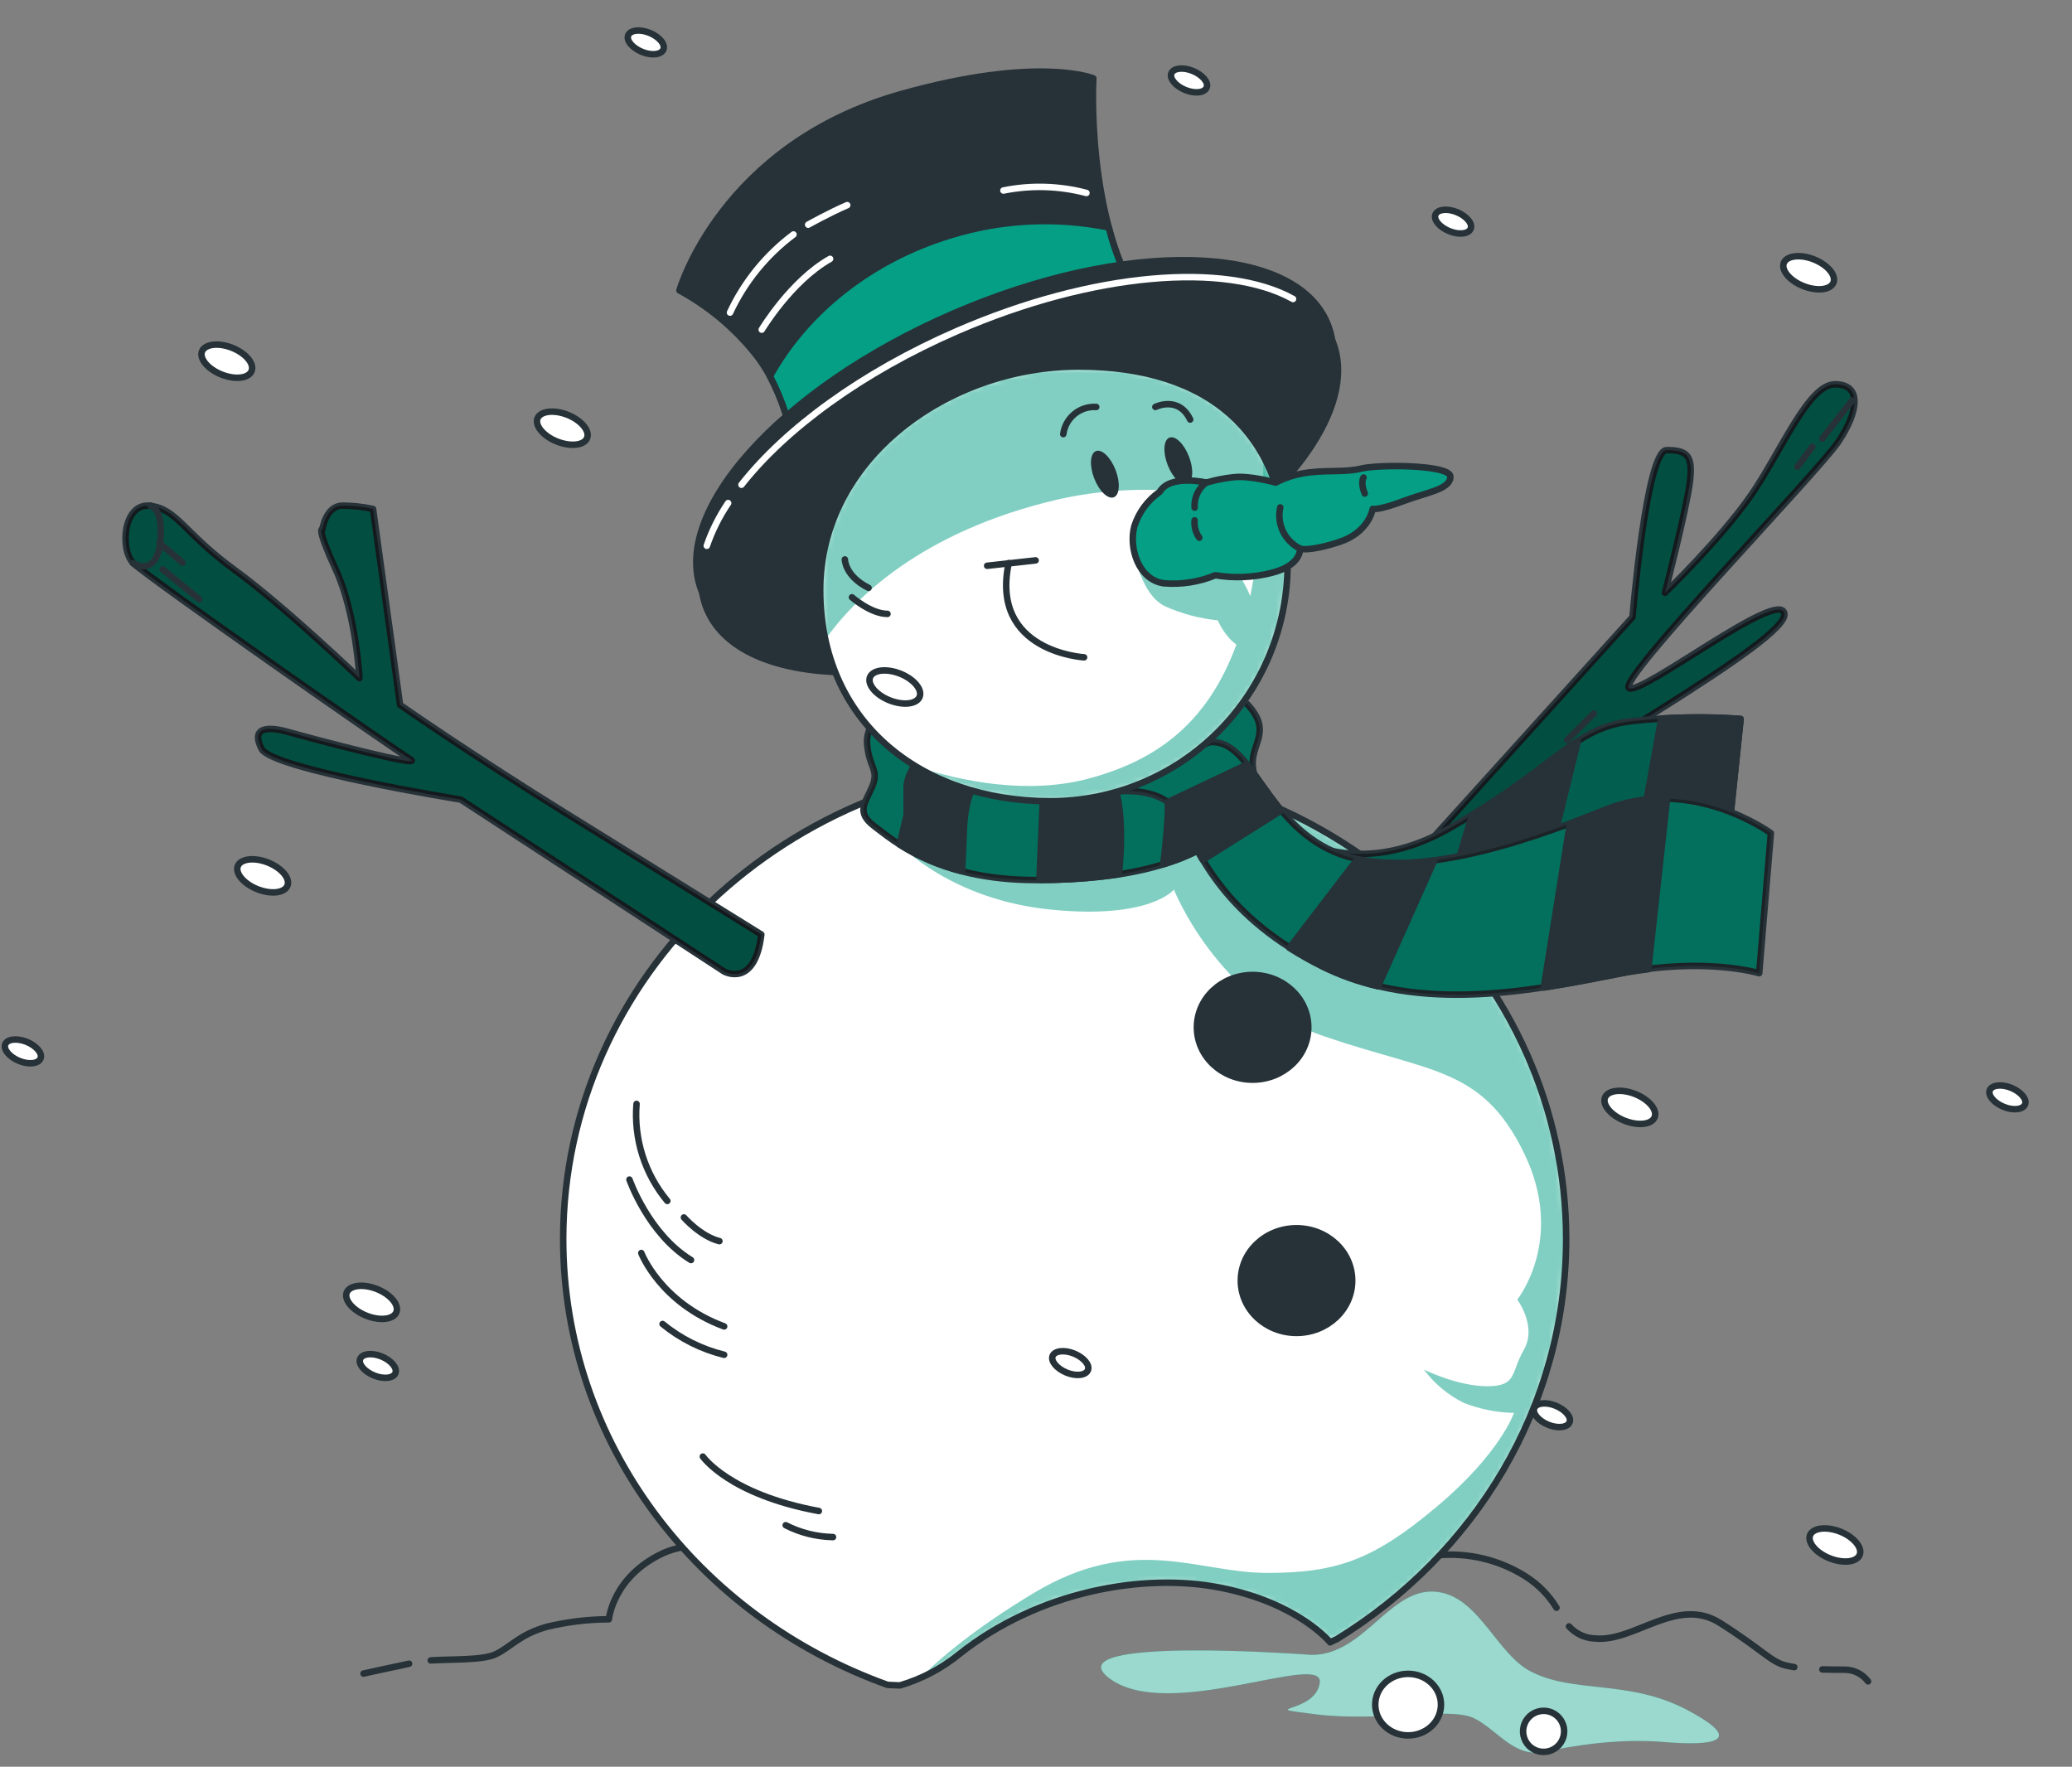 <svg width="319" height="272" viewBox="0 0 319 272" fill="none" xmlns="http://www.w3.org/2000/svg">
<rect x="0" y="0" width="319" height="272" fill="#808080" stroke="none"/>
<path d="M201.966 254.787C201.966 254.787 161.721 251.74 170.879 258.45C180.037 265.16 203.798 254.179 203.19 259.058C202.582 263.937 192.825 262.713 202.582 263.929C212.34 265.144 223.304 262.713 226.959 264.545C230.614 266.376 233.103 270.614 237.636 269.711C242.17 268.807 248.889 267.592 256.207 268.199C263.525 268.807 269.003 268.199 259.862 263.321C250.72 258.442 242.187 260.857 235.485 257.235C230.622 254.582 227.871 246.656 222.187 245.252C214.352 243.305 210.467 254.787 201.966 254.787Z" fill="#049F85"/>
<path opacity="0.6" d="M201.966 254.787C201.966 254.787 161.721 251.74 170.879 258.45C180.037 265.16 203.798 254.179 203.19 259.058C202.582 263.937 192.825 262.713 202.582 263.929C212.34 265.144 223.304 262.713 226.959 264.545C230.614 266.376 233.103 270.614 237.636 269.711C242.17 268.807 248.889 267.592 256.207 268.199C263.525 268.807 269.003 268.199 259.862 263.321C250.72 258.442 242.187 260.857 235.485 257.235C230.622 254.582 227.871 246.656 222.187 245.252C214.352 243.305 210.467 254.787 201.966 254.787Z" fill="white"/>
<path d="M62.981 256.142C59.959 256.774 55.967 257.661 55.967 257.661" stroke="#263238" stroke-linecap="round" stroke-linejoin="round"/>
<path d="M104.713 238.277C103.829 238.46 102.967 238.736 102.142 239.099C94.339 242.696 93.74 249.3 93.74 249.3C90.519 249.314 87.311 249.703 84.179 250.458C79.982 251.657 78.783 253.455 76.377 254.655C74.414 255.64 69.634 255.418 66.315 255.632" stroke="#263238" stroke-linecap="round" stroke-linejoin="round"/>
<path d="M280.567 257.02C281.84 257.061 283.031 257.061 284.001 257.061C284.699 257.06 285.387 257.223 286.012 257.535C286.636 257.847 287.179 258.301 287.598 258.859" stroke="#263238" stroke-linecap="round" stroke-linejoin="round"/>
<path d="M241.562 250.4C242.074 250.966 242.695 251.422 243.388 251.741C244.081 252.06 244.832 252.236 245.594 252.257C251.598 252.856 258.193 245.686 264.797 249.858C271.4 254.031 272.599 255.862 274.998 256.429C275.376 256.519 275.819 256.602 276.246 256.667" stroke="#263238" stroke-linecap="round" stroke-linejoin="round"/>
<path d="M221.342 239.436C226.06 239.012 230.788 240.142 234.803 242.656C236.77 243.881 238.424 245.549 239.633 247.526" stroke="#263238" stroke-linecap="round" stroke-linejoin="round"/>
<path d="M187.985 244.454C199.985 246.86 204.789 252.856 204.789 252.856C205.114 252.67 205.451 252.508 205.8 252.371C227.039 239.312 241.117 216.611 241.117 190.772C241.117 150.264 206.563 117.436 163.912 117.436C121.26 117.436 86.707 150.289 86.707 190.772C86.707 222.163 107.47 248.938 136.652 259.402L138.541 259.484C141.893 258.504 145.013 256.859 147.715 254.647C159.781 245.053 175.985 242.056 187.985 244.454Z" fill="white"/>
<mask id="mask0_845_1881" style="mask-type:luminance" maskUnits="userSpaceOnUse" x="86" y="117" width="156" height="143">
<path d="M187.985 244.453C199.985 246.859 204.789 252.855 204.789 252.855C205.114 252.669 205.451 252.507 205.8 252.37C227.039 239.311 241.117 216.61 241.117 190.771C241.117 150.263 206.563 117.435 163.912 117.435C121.26 117.435 86.707 150.288 86.707 190.771C86.707 222.162 107.47 248.937 136.652 259.401L138.541 259.483C141.893 258.503 145.013 256.858 147.715 254.646C159.781 245.052 175.985 242.055 187.985 244.453Z" fill="white"/>
</mask>
<g mask="url(#mask0_845_1881)">
<g style="mix-blend-mode:multiply" opacity="0.5">
<path d="M164.364 117.45L138.509 130.025C138.509 130.025 146.344 138.493 161.744 140.037C177.144 141.581 180.733 136.957 180.733 136.957C180.733 136.957 187.402 153.893 203.829 159.535C220.256 165.178 228.14 164.225 234.621 177.497C241.101 190.77 233.594 200.084 233.594 200.084C233.594 200.084 236.674 204.191 234.621 207.78C232.567 211.369 233.594 213.422 228.978 213.422C224.362 213.422 219.221 210.86 219.221 210.86C220.84 213.033 222.951 214.792 225.381 215.993C227.838 216.955 230.446 217.475 233.085 217.529C233.085 217.529 231.031 223.689 221.274 231.902C211.517 240.115 205.882 242.161 195.106 242.161C184.331 242.161 174.573 236.009 159.182 245.241C150.057 250.719 144.537 255.466 141.556 258.431C143.791 257.456 145.885 256.186 147.782 254.653C159.781 245.052 175.986 242.054 187.986 244.452C199.985 246.85 204.79 252.854 204.79 252.854C205.114 252.668 205.452 252.506 205.8 252.37C227.04 239.311 241.117 216.609 241.117 190.77C241.109 150.394 206.786 117.672 164.364 117.45Z" fill="#049F85"/>
</g>
</g>
<path d="M187.985 244.454C199.985 246.86 204.789 252.856 204.789 252.856C205.114 252.67 205.451 252.508 205.8 252.371C227.039 239.312 241.117 216.611 241.117 190.772C241.117 150.264 206.563 117.436 163.912 117.436C121.26 117.436 86.707 150.289 86.707 190.772C86.707 222.163 107.47 248.938 136.652 259.402L138.541 259.484C141.893 258.504 145.013 256.859 147.715 254.647C159.781 245.053 175.985 242.056 187.985 244.454Z" stroke="#263238" stroke-linecap="round" stroke-linejoin="round"/>
<path d="M192.847 166.223C197.583 166.223 201.422 162.616 201.422 158.166C201.422 153.716 197.583 150.108 192.847 150.108C188.111 150.108 184.272 153.716 184.272 158.166C184.272 162.616 188.111 166.223 192.847 166.223Z" fill="#263238" stroke="#263238" stroke-linecap="round" stroke-linejoin="round"/>
<path d="M199.608 205.212C204.344 205.212 208.183 201.605 208.183 197.155C208.183 192.705 204.344 189.098 199.608 189.098C194.872 189.098 191.033 192.705 191.033 197.155C191.033 201.605 194.872 205.212 199.608 205.212Z" fill="#263238" stroke="#263238" stroke-linecap="round" stroke-linejoin="round"/>
<path d="M98 169.952C97.564 175.36 99.265 180.724 102.739 184.892" stroke="#263238" stroke-linecap="round" stroke-linejoin="round"/>
<path d="M105.295 187.438C105.295 187.438 107.841 190.353 110.757 191.084" stroke="#263238" stroke-linecap="round" stroke-linejoin="round"/>
<path d="M98.732 192.908C98.732 192.908 101.648 200.563 111.488 204.21" stroke="#263238" stroke-linecap="round" stroke-linejoin="round"/>
<path d="M96.907 181.605C96.907 181.605 99.823 189.983 106.385 193.991" stroke="#263238" stroke-linecap="round" stroke-linejoin="round"/>
<path d="M102.008 203.84C104.775 206.105 108.013 207.724 111.486 208.579" stroke="#263238" stroke-linecap="round" stroke-linejoin="round"/>
<path d="M108.21 224.249C108.21 224.249 112.218 230.08 126.066 232.635" stroke="#263238" stroke-linecap="round" stroke-linejoin="round"/>
<path d="M120.965 234.819C123.223 235.974 125.714 236.598 128.25 236.643" stroke="#263238" stroke-linecap="round" stroke-linejoin="round"/>
<path d="M207.147 143.875L251.335 95.006C251.335 95.006 253.47 69.298 256.591 69.298C259.712 69.298 260.698 70.054 260.172 74.226C259.647 78.399 256.337 91.261 256.337 91.261C256.337 91.261 264.846 83.047 269.527 76.321C274.209 69.594 278.365 59.163 282.521 59.163C286.677 59.163 286.167 63.327 283.046 68.001C279.925 72.674 248.731 104.911 250.809 105.954C252.887 106.997 274.209 90.349 274.726 94.513C275.244 98.677 239.894 117.88 233.134 124.114C226.375 130.348 209.743 149.575 209.743 149.575L207.147 143.875Z" fill="#049F85" stroke="#263238" stroke-linecap="round" stroke-linejoin="round"/>
<path opacity="0.5" d="M207.147 143.875L251.335 95.006C251.335 95.006 253.47 69.298 256.591 69.298C259.712 69.298 260.698 70.054 260.172 74.226C259.647 78.399 256.337 91.261 256.337 91.261C256.337 91.261 264.846 83.047 269.527 76.321C274.209 69.594 278.365 59.163 282.521 59.163C286.677 59.163 286.167 63.327 283.046 68.001C279.925 72.674 248.731 104.911 250.809 105.954C252.887 106.997 274.209 90.349 274.726 94.513C275.244 98.677 239.894 117.88 233.134 124.114C226.375 130.348 209.743 149.575 209.743 149.575L207.147 143.875Z" fill="black"/>
<path d="M285.148 61.652L280.557 67.517" stroke="#263238" stroke-linecap="round" stroke-linejoin="round"/>
<path d="M279.029 68.789L276.737 71.853" stroke="#263238" stroke-linecap="round" stroke-linejoin="round"/>
<path d="M245.372 109.848L241.29 113.93" stroke="#263238" stroke-linecap="round" stroke-linejoin="round"/>
<path d="M77.073 124.386L90.329 133.051" stroke="#263238" stroke-linecap="round" stroke-linejoin="round"/>
<path d="M92.112 134.067L96.194 136.876" stroke="#263238" stroke-linecap="round" stroke-linejoin="round"/>
<path d="M117.212 143.874L87.052 125.156C71.981 115.801 61.591 108.516 61.591 108.516L57.435 78.365C55.898 78.023 54.328 77.849 52.754 77.848C50.15 77.848 49.633 81.486 49.633 81.486C49.633 81.486 48.598 80.969 51.711 87.728C54.824 94.488 55.341 104.401 55.341 104.401C55.341 104.401 43.933 93.445 36.105 87.728C28.278 82.012 27.268 78.365 23.112 77.872C18.956 77.379 18.43 84.632 20.517 86.71C22.603 88.788 60.54 115.3 63.144 116.861C65.747 118.421 48.064 113.74 44.425 112.705C40.787 111.67 38.676 112.187 40.27 115.3C41.863 118.413 70.938 123.103 70.938 123.103L111.487 149.574C111.487 149.574 116.21 152.186 117.212 143.874Z" fill="#049F85" stroke="#263238" stroke-linecap="round" stroke-linejoin="round"/>
<path opacity="0.5" d="M117.212 143.874L87.052 125.156C71.981 115.801 61.591 108.516 61.591 108.516L57.435 78.365C55.898 78.023 54.328 77.849 52.754 77.848C50.15 77.848 49.633 81.486 49.633 81.486C49.633 81.486 48.598 80.969 51.711 87.728C54.824 94.488 55.341 104.401 55.341 104.401C55.341 104.401 43.933 93.445 36.105 87.728C28.278 82.012 27.268 78.365 23.112 77.872C18.956 77.379 18.43 84.632 20.517 86.71C22.603 88.788 60.54 115.3 63.144 116.861C65.747 118.421 48.064 113.74 44.425 112.705C40.787 111.67 38.676 112.187 40.27 115.3C41.863 118.413 70.938 123.103 70.938 123.103L111.487 149.574C111.487 149.574 116.21 152.186 117.212 143.874Z" fill="black"/>
<path d="M23.111 77.848C23.111 77.848 24.754 77.971 24.754 81.798C24.754 85.626 23.587 88.262 20.475 86.726" stroke="#263238" stroke-linecap="round" stroke-linejoin="round"/>
<path d="M25.05 87.663L30.66 92.254" stroke="#263238" stroke-linecap="round" stroke-linejoin="round"/>
<path d="M24.541 83.581L28.106 86.645" stroke="#263238" stroke-linecap="round" stroke-linejoin="round"/>
<path d="M122.345 69.98C122.345 69.98 121.425 60.658 115.988 54.128C112.836 50.284 108.97 47.086 104.604 44.708C104.604 44.708 111.003 22.277 138.755 14.475C159.855 8.545 168.323 12.06 168.323 12.06C168.323 12.06 167.091 33.776 175.814 46.958C175.805 46.958 155.864 45.266 122.345 69.98Z" fill="#263238" stroke="#263238" stroke-linecap="round" stroke-linejoin="round"/>
<path d="M112.39 48.125C114.607 43.373 117.965 39.242 122.163 36.101" stroke="white" stroke-linecap="round" stroke-linejoin="round"/>
<path d="M124.423 34.59C124.423 34.59 127.799 32.709 130.435 31.584" stroke="white" stroke-linecap="round" stroke-linejoin="round"/>
<path d="M117.276 50.752C117.276 50.752 121.785 43.237 127.798 39.853" stroke="white" stroke-linecap="round" stroke-linejoin="round"/>
<path d="M167.264 29.709C163.089 28.606 158.717 28.476 154.484 29.331" stroke="white" stroke-linecap="round" stroke-linejoin="round"/>
<path d="M146.319 36.231C133.761 40.058 123.938 48.173 118.542 57.922C120.518 61.679 121.805 65.76 122.345 69.971C155.863 45.257 175.805 46.974 175.805 46.974C173.475 43.286 171.75 39.248 170.696 35.015C162.597 33.375 154.215 33.793 146.319 36.231Z" fill="#049F85" stroke="#263238" stroke-linecap="round" stroke-linejoin="round"/>
<path d="M165.829 92.606C192.372 81.087 209.589 61.838 204.284 49.612C198.978 37.387 173.159 36.815 146.615 48.334C120.072 59.854 102.855 79.103 108.16 91.328C113.466 103.554 139.285 104.126 165.829 92.606Z" fill="#263238" stroke="#263238" stroke-linecap="round" stroke-linejoin="round"/>
<path d="M166.582 95.235C193.126 83.716 210.343 64.467 205.037 52.241C199.732 40.016 173.913 39.444 147.369 50.963C120.826 62.483 103.609 81.732 108.914 93.957C114.22 106.183 140.039 106.755 166.582 95.235Z" fill="#263238" stroke="#263238" stroke-linecap="round" stroke-linejoin="round"/>
<path d="M114.156 74.628C120.899 66.037 132.71 57.322 147.371 50.957C168.282 41.882 188.741 40.28 199.073 46.029" stroke="white" stroke-linecap="round" stroke-linejoin="round"/>
<path d="M108.817 84.024C109.619 81.699 110.724 79.49 112.103 77.453" stroke="white" stroke-linecap="round" stroke-linejoin="round"/>
<path d="M135.347 110.332C134.657 110.879 134.126 111.601 133.81 112.423C133.494 113.245 133.403 114.137 133.549 115.005C133.91 118.233 135.347 118.595 134.271 121.116C133.195 123.638 131.75 125.067 134.624 127.219C137.499 129.37 144.333 135.489 159.429 135.489C174.525 135.489 183.51 132.615 189.621 127.58C195.731 122.545 192.857 120.755 192.857 117.519C192.857 114.283 195.731 112.484 192.134 108.533C188.536 104.583 181.711 120.007 135.347 110.332Z" fill="#049F85" stroke="#263238" stroke-linecap="round" stroke-linejoin="round"/>
<path opacity="0.3" d="M135.347 110.332C134.657 110.879 134.126 111.601 133.81 112.423C133.494 113.245 133.403 114.137 133.549 115.005C133.91 118.233 135.347 118.595 134.271 121.116C133.195 123.638 131.75 125.067 134.624 127.219C137.499 129.37 144.333 135.489 159.429 135.489C174.525 135.489 183.51 132.615 189.621 127.58C195.731 122.545 192.857 120.755 192.857 117.519C192.857 114.283 195.731 112.484 192.134 108.533C188.536 104.583 181.711 120.007 135.347 110.332Z" fill="black"/>
<path d="M179.09 133.066C182.928 131.951 186.507 130.086 189.619 127.579C189.8 127.431 189.972 127.292 190.136 127.144C189.488 122.52 188.009 116.803 185.512 112.442C185.028 111.621 184.593 110.84 184.174 110.167C178.424 112.319 168.568 114.914 150.245 112.795L143.411 114.734C143.411 114.734 139.584 118.183 139.584 121.247V125.452L138.508 130.027C141.476 131.897 144.722 133.283 148.126 134.133L148.388 128.121C148.388 128.121 148.388 120.852 151.444 119.703C154.499 118.553 160.634 121.238 160.634 121.238L160.027 135.472C164.116 135.483 168.201 135.192 172.248 134.601C172.634 131.152 172.921 125.748 171.739 121.238L169.825 113.962L177.858 112.812C177.858 112.812 180.157 119.703 179.771 125.83C179.591 128.77 179.32 131.259 179.09 133.066Z" fill="#263238" stroke="#263238" stroke-linecap="round" stroke-linejoin="round"/>
<path d="M195.73 126.504C195.73 126.504 206.514 136.927 223.048 127.58C239.581 118.233 242.094 112.123 251.08 111.047C256.688 110.401 262.344 110.28 267.974 110.685L266.176 127.933C266.176 127.933 260.426 125.059 243.179 131.169C225.931 137.28 217.307 141.592 206.523 138.356C195.739 135.12 195.73 126.504 195.73 126.504Z" fill="#049F85" stroke="#263238" stroke-linecap="round" stroke-linejoin="round"/>
<path opacity="0.4" d="M195.73 126.504C195.73 126.504 206.514 136.927 223.048 127.58C239.581 118.233 242.094 112.123 251.08 111.047C256.688 110.401 262.344 110.28 267.974 110.685L266.176 127.933C266.176 127.933 260.426 125.059 243.179 131.169C225.931 137.28 217.307 141.592 206.523 138.356C195.739 135.12 195.73 126.504 195.73 126.504Z" fill="black"/>
<path d="M255.761 110.627L252.55 128.417C262.586 126.15 266.184 127.94 266.184 127.94L267.983 110.693C263.915 110.396 259.832 110.374 255.761 110.627Z" fill="#263238" stroke="#263238" stroke-linecap="round" stroke-linejoin="round"/>
<path d="M222.817 138.166C227.253 137 232.213 135.143 238.308 132.926L242.932 114.093C239.006 116.606 234.776 120.507 226.62 125.485L222.817 138.166Z" fill="#263238" stroke="#263238" stroke-linecap="round" stroke-linejoin="round"/>
<path d="M169.489 122.192C169.489 122.192 178.836 120.007 181.711 125.756C184.585 131.506 188.544 141.214 203.64 148.753C218.736 156.293 236.707 152.351 249.634 149.829C262.562 147.308 270.841 149.829 270.841 149.829L272.64 128.27C272.64 128.27 260.418 119.284 247.121 124.672C233.824 130.06 216.206 135.818 205.422 131.144C194.638 126.471 192.848 113.896 186.376 114.249C186.384 114.258 171.288 119.67 169.489 122.192Z" fill="#049F85" stroke="#263238" stroke-linecap="round" stroke-linejoin="round"/>
<path opacity="0.3" d="M169.489 122.192C169.489 122.192 178.836 120.007 181.711 125.756C184.585 131.506 188.544 141.214 203.64 148.753C218.736 156.293 236.707 152.351 249.634 149.829C262.562 147.308 270.841 149.829 270.841 149.829L272.64 128.27C272.64 128.27 260.418 119.284 247.121 124.672C233.824 130.06 216.206 135.818 205.422 131.144C194.638 126.471 192.848 113.896 186.376 114.249C186.384 114.258 171.288 119.67 169.489 122.192Z" fill="black"/>
<path d="M191.994 117.698L179.765 123.497C180.591 124.087 181.26 124.871 181.711 125.78C182.639 127.645 183.682 129.887 185.177 132.392L197.267 124.786C195.189 122.298 193.579 119.694 191.994 117.698Z" fill="#263238" stroke="#263238" stroke-linecap="round" stroke-linejoin="round"/>
<path d="M212.166 151.85L220.815 132.483C216.876 133.112 212.859 133.059 208.938 132.327L198.516 145.937C200.174 146.987 201.884 147.952 203.641 148.828C206.357 150.16 209.217 151.175 212.166 151.85Z" fill="#263238" stroke="#263238" stroke-linecap="round" stroke-linejoin="round"/>
<path d="M253.766 149.212L256.657 122.996C253.397 122.895 250.151 123.477 247.129 124.704C245.38 125.41 243.556 126.125 241.684 126.823L237.676 152.038C241.947 151.389 245.996 150.567 249.643 149.853C251.08 149.574 252.451 149.377 253.766 149.212Z" fill="#263238" stroke="#263238" stroke-linecap="round" stroke-linejoin="round"/>
<path d="M198.235 86.865C198.233 96.544 194.386 105.826 187.541 112.669C180.697 119.512 171.414 123.357 161.735 123.357C141.588 123.357 126.278 110.988 126.278 90.832C126.278 70.677 145.916 56.427 166.072 56.427C186.227 56.427 198.235 66.71 198.235 86.865Z" fill="white"/>
<mask id="mask1_845_1881" style="mask-type:luminance" maskUnits="userSpaceOnUse" x="126" y="56" width="73" height="68">
<path d="M198.235 86.865C198.233 96.544 194.386 105.826 187.541 112.669C180.697 119.512 171.414 123.357 161.735 123.357C141.588 123.357 126.278 110.988 126.278 90.832C126.278 70.677 145.916 56.427 166.072 56.427C186.227 56.427 198.235 66.71 198.235 86.865Z" fill="white"/>
</mask>
<g mask="url(#mask1_845_1881)">
<g style="mix-blend-mode:multiply" opacity="0.5">
<path d="M166.072 56.427C145.916 56.427 126.278 70.677 126.278 90.832C126.284 93.373 126.56 95.906 127.1 98.388C131.469 92.286 141.719 81.83 162.811 76.911C174.395 74.301 186.487 75.112 197.619 79.243C194.835 64.155 183.508 56.427 166.072 56.427Z" fill="#049F85"/>
</g>
<g style="mix-blend-mode:multiply" opacity="0.5">
<path d="M194.096 103.734C196.807 98.525 198.217 92.737 198.202 86.864C198.202 80.293 196.921 74.807 194.515 70.356C194.581 77.543 193.904 84.719 192.494 91.767C191.322 89.04 189.615 86.574 187.476 84.515C183.689 80.926 176.109 80.729 174.712 85.337C174.712 85.337 175.706 91.521 179.304 93.312C181.891 94.481 184.651 95.222 187.476 95.504C188.015 96.691 188.761 97.773 189.677 98.7C189.948 98.93 190.162 99.102 190.35 99.25C185.784 111.652 177.768 117.064 167.92 119.783C158.212 122.477 147.781 120.218 140.98 117.976C147.27 121.62 154.435 123.477 161.703 123.348C168.375 123.348 174.92 121.519 180.625 118.06C186.331 114.6 190.978 109.643 194.063 103.726L194.096 103.734Z" fill="#049F85"/>
</g>
</g>
<path d="M198.235 86.865C198.233 96.544 194.386 105.826 187.541 112.669C180.697 119.512 171.414 123.357 161.735 123.357C141.588 123.357 126.278 110.988 126.278 90.832C126.278 70.677 145.916 56.427 166.072 56.427C186.227 56.427 198.235 66.71 198.235 86.865Z" stroke="#263238" stroke-linecap="round" stroke-linejoin="round"/>
<path d="M171.757 72.37C172.512 74.333 172.381 76.214 171.477 76.559C170.574 76.904 169.211 75.606 168.455 73.635C167.699 71.664 167.831 69.791 168.734 69.446C169.638 69.101 170.993 70.391 171.757 72.37Z" fill="#263238"/>
<path d="M183.058 70.309C183.813 72.272 183.69 74.144 182.778 74.498C181.867 74.851 180.52 73.537 179.764 71.574C179.009 69.611 179.132 67.73 180.043 67.377C180.955 67.023 182.302 68.338 183.058 70.309Z" fill="#263238"/>
<path d="M166.903 101.199C166.903 101.199 152.39 100.378 155.297 86.694" stroke="#263238" stroke-linecap="round" stroke-linejoin="round"/>
<path d="M159.443 86.275L151.978 87.105" stroke="#263238" stroke-linecap="round" stroke-linejoin="round"/>
<path d="M130.073 86.128C130.073 86.128 130.073 88.682 133.72 90.506" stroke="#263238" stroke-linecap="round" stroke-linejoin="round"/>
<path d="M131.165 91.959C131.165 91.959 134.081 94.513 136.635 94.513" stroke="#263238" stroke-linecap="round" stroke-linejoin="round"/>
<path d="M163.698 66.834C163.86 65.625 164.473 64.522 165.415 63.746C166.356 62.971 167.556 62.58 168.774 62.653" stroke="#263238" stroke-linecap="round" stroke-linejoin="round"/>
<path d="M177.875 62.653C177.875 62.653 181.448 60.863 183.238 64.592" stroke="#263238" stroke-linecap="round" stroke-linejoin="round"/>
<path d="M178.539 75.73C176.7 77.015 175.333 78.867 174.646 81.002C173.743 84.329 175.287 89.298 179.204 89.807C181.899 90.026 184.608 89.601 187.106 88.567C189.98 89.044 192.922 88.921 195.746 88.206C200.436 87.023 200.14 84.485 200.14 84.485C200.14 84.485 201.487 84.969 206.136 83.466C210.785 81.963 211.335 78.358 211.335 78.358C211.335 78.358 212.32 78.563 216.016 77.167C219.712 75.771 223.211 75.368 223.302 73.43C223.392 71.491 212.148 71.508 209.643 72.124C207.138 72.74 204.846 72.354 201.668 72.723C199.826 72.921 198.035 73.456 196.387 74.3C196.387 74.3 192.395 73.159 189.857 73.479C188.466 73.628 187.092 73.903 185.75 74.3C185.75 74.3 180.149 72.97 178.539 75.73Z" fill="#049F85" stroke="#263238" stroke-linecap="round" stroke-linejoin="round"/>
<path d="M185.768 74.242C185.151 74.681 184.657 75.272 184.334 75.956C184.01 76.64 183.868 77.396 183.92 78.152" stroke="#263238" stroke-linecap="round" stroke-linejoin="round"/>
<path d="M183.92 80.107C183.83 81.057 184.083 82.007 184.635 82.785" stroke="#263238" stroke-linecap="round" stroke-linejoin="round"/>
<path d="M197.103 78.119C196.827 79.362 196.976 80.663 197.527 81.811C198.078 82.959 198.999 83.889 200.142 84.452" stroke="#263238" stroke-linecap="round" stroke-linejoin="round"/>
<path d="M209.932 73.52C209.932 73.52 209.398 74.227 210.113 75.984" stroke="#263238" stroke-linecap="round" stroke-linejoin="round"/>
<path d="M61.024 202.024C60.573 203.158 58.503 203.396 56.392 202.558C54.281 201.72 52.934 200.094 53.386 198.985C53.838 197.876 55.916 197.614 58.027 198.451C60.137 199.289 61.476 200.891 61.024 202.024Z" fill="white" stroke="#263238" stroke-linecap="round" stroke-linejoin="round"/>
<path d="M44.254 136.36C43.803 137.493 41.725 137.732 39.614 136.894C37.503 136.056 36.164 134.43 36.616 133.321C37.068 132.212 39.146 131.95 41.248 132.787C43.351 133.625 44.706 135.218 44.254 136.36Z" fill="white" stroke="#263238" stroke-linecap="round" stroke-linejoin="round"/>
<path d="M90.387 67.441C89.935 68.575 87.865 68.813 85.754 67.975C83.644 67.137 82.305 65.511 82.757 64.402C83.208 63.293 85.278 63.031 87.389 63.868C89.5 64.706 90.838 66.332 90.387 67.441Z" fill="white" stroke="#263238" stroke-linecap="round" stroke-linejoin="round"/>
<path d="M254.744 172.005C254.292 173.138 252.214 173.376 250.103 172.538C247.992 171.701 246.653 170.074 247.105 168.966C247.557 167.857 249.635 167.594 251.738 168.432C253.84 169.27 255.195 170.863 254.744 172.005Z" fill="white" stroke="#263238" stroke-linecap="round" stroke-linejoin="round"/>
<path d="M282.274 43.508C281.822 44.641 279.744 44.879 277.633 44.041C275.523 43.204 274.184 41.577 274.635 40.469C275.087 39.36 277.157 39.097 279.268 39.935C281.379 40.773 282.717 42.374 282.274 43.508Z" fill="white" stroke="#263238" stroke-linecap="round" stroke-linejoin="round"/>
<path d="M141.58 107.284C141.128 108.417 139.059 108.655 136.948 107.818C134.837 106.98 133.498 105.354 133.95 104.245C134.402 103.136 136.471 102.873 138.582 103.711C140.693 104.549 142.032 106.15 141.58 107.284Z" fill="white" stroke="#263238" stroke-linecap="round" stroke-linejoin="round"/>
<path d="M286.315 239.379C285.863 240.512 283.794 240.75 281.683 239.912C279.572 239.075 278.233 237.448 278.677 236.34C279.12 235.231 281.206 234.968 283.317 235.806C285.428 236.644 286.767 238.278 286.315 239.379Z" fill="white" stroke="#263238" stroke-linecap="round" stroke-linejoin="round"/>
<path d="M216.79 267.18C219.584 267.18 221.849 265.059 221.849 262.441C221.849 259.824 219.584 257.702 216.79 257.702C213.996 257.702 211.73 259.824 211.73 262.441C211.73 265.059 213.996 267.18 216.79 267.18Z" fill="white" stroke="#263238" stroke-linecap="round" stroke-linejoin="round"/>
<path d="M240.812 266.556C240.812 267.181 240.627 267.792 240.28 268.312C239.932 268.832 239.438 269.238 238.86 269.477C238.283 269.716 237.647 269.779 237.034 269.657C236.42 269.535 235.857 269.234 235.414 268.792C234.972 268.349 234.671 267.786 234.549 267.173C234.427 266.559 234.49 265.923 234.729 265.346C234.968 264.768 235.374 264.274 235.894 263.926C236.414 263.579 237.025 263.394 237.65 263.394C238.489 263.394 239.293 263.727 239.886 264.32C240.479 264.913 240.812 265.717 240.812 266.556Z" fill="white" stroke="#263238" stroke-linecap="round" stroke-linejoin="round"/>
<path d="M38.733 57.118C38.29 58.26 36.212 58.498 34.101 57.66C31.99 56.822 30.651 55.196 31.103 54.087C31.555 52.978 33.625 52.707 35.736 53.545C37.846 54.383 39.185 55.984 38.733 57.118Z" fill="white" stroke="#263238" stroke-linecap="round" stroke-linejoin="round"/>
<path d="M226.424 35.206C226.104 36.027 224.617 36.191 223.139 35.592C221.66 34.992 220.675 33.85 220.995 33.037C221.315 32.224 222.802 32.052 224.28 32.651C225.759 33.251 226.744 34.392 226.424 35.206Z" fill="white" stroke="#263238" stroke-linecap="round" stroke-linejoin="round"/>
<path d="M102.141 7.608C101.812 8.429 100.334 8.594 98.856 7.994C97.377 7.394 96.392 6.253 96.712 5.44C97.032 4.627 98.519 4.454 99.997 5.054C101.476 5.653 102.461 6.795 102.141 7.608Z" fill="white" stroke="#263238" stroke-linecap="round" stroke-linejoin="round"/>
<path d="M6.242 162.954C5.922 163.776 4.435 163.94 2.957 163.34C1.478 162.741 0.493 161.591 0.805 160.778C1.117 159.965 2.612 159.801 4.09 160.392C5.569 160.983 6.571 162.141 6.242 162.954Z" fill="white" stroke="#263238" stroke-linecap="round" stroke-linejoin="round"/>
<path d="M311.776 170.026C311.448 170.847 309.969 171.011 308.491 170.412C307.013 169.812 306.027 168.671 306.339 167.858C306.651 167.044 308.146 166.872 309.624 167.472C311.103 168.071 312.097 169.213 311.776 170.026Z" fill="white" stroke="#263238" stroke-linecap="round" stroke-linejoin="round"/>
<path d="M185.775 13.473C185.455 14.294 183.968 14.458 182.49 13.859C181.012 13.259 180.026 12.109 180.338 11.296C180.65 10.483 182.145 10.31 183.623 10.91C185.102 11.51 186.104 12.659 185.775 13.473Z" fill="white" stroke="#263238" stroke-linecap="round" stroke-linejoin="round"/>
<path d="M60.885 211.387C60.564 212.209 59.078 212.373 57.599 211.773C56.121 211.174 55.135 210.032 55.447 209.219C55.76 208.406 57.254 208.233 58.733 208.833C60.211 209.432 61.18 210.574 60.885 211.387Z" fill="white" stroke="#263238" stroke-linecap="round" stroke-linejoin="round"/>
<path d="M241.643 218.968C241.323 219.79 239.836 219.954 238.358 219.354C236.88 218.755 235.894 217.613 236.206 216.8C236.518 215.987 238.013 215.814 239.492 216.414C240.97 217.014 241.972 218.155 241.643 218.968Z" fill="white" stroke="#263238" stroke-linecap="round" stroke-linejoin="round"/>
<path d="M167.493 210.937C167.173 211.758 165.686 211.922 164.208 211.323C162.729 210.723 161.744 209.573 162.056 208.768C162.368 207.963 163.863 207.783 165.341 208.382C166.82 208.982 167.822 210.123 167.493 210.937Z" fill="white" stroke="#263238" stroke-linecap="round" stroke-linejoin="round"/>
</svg>

